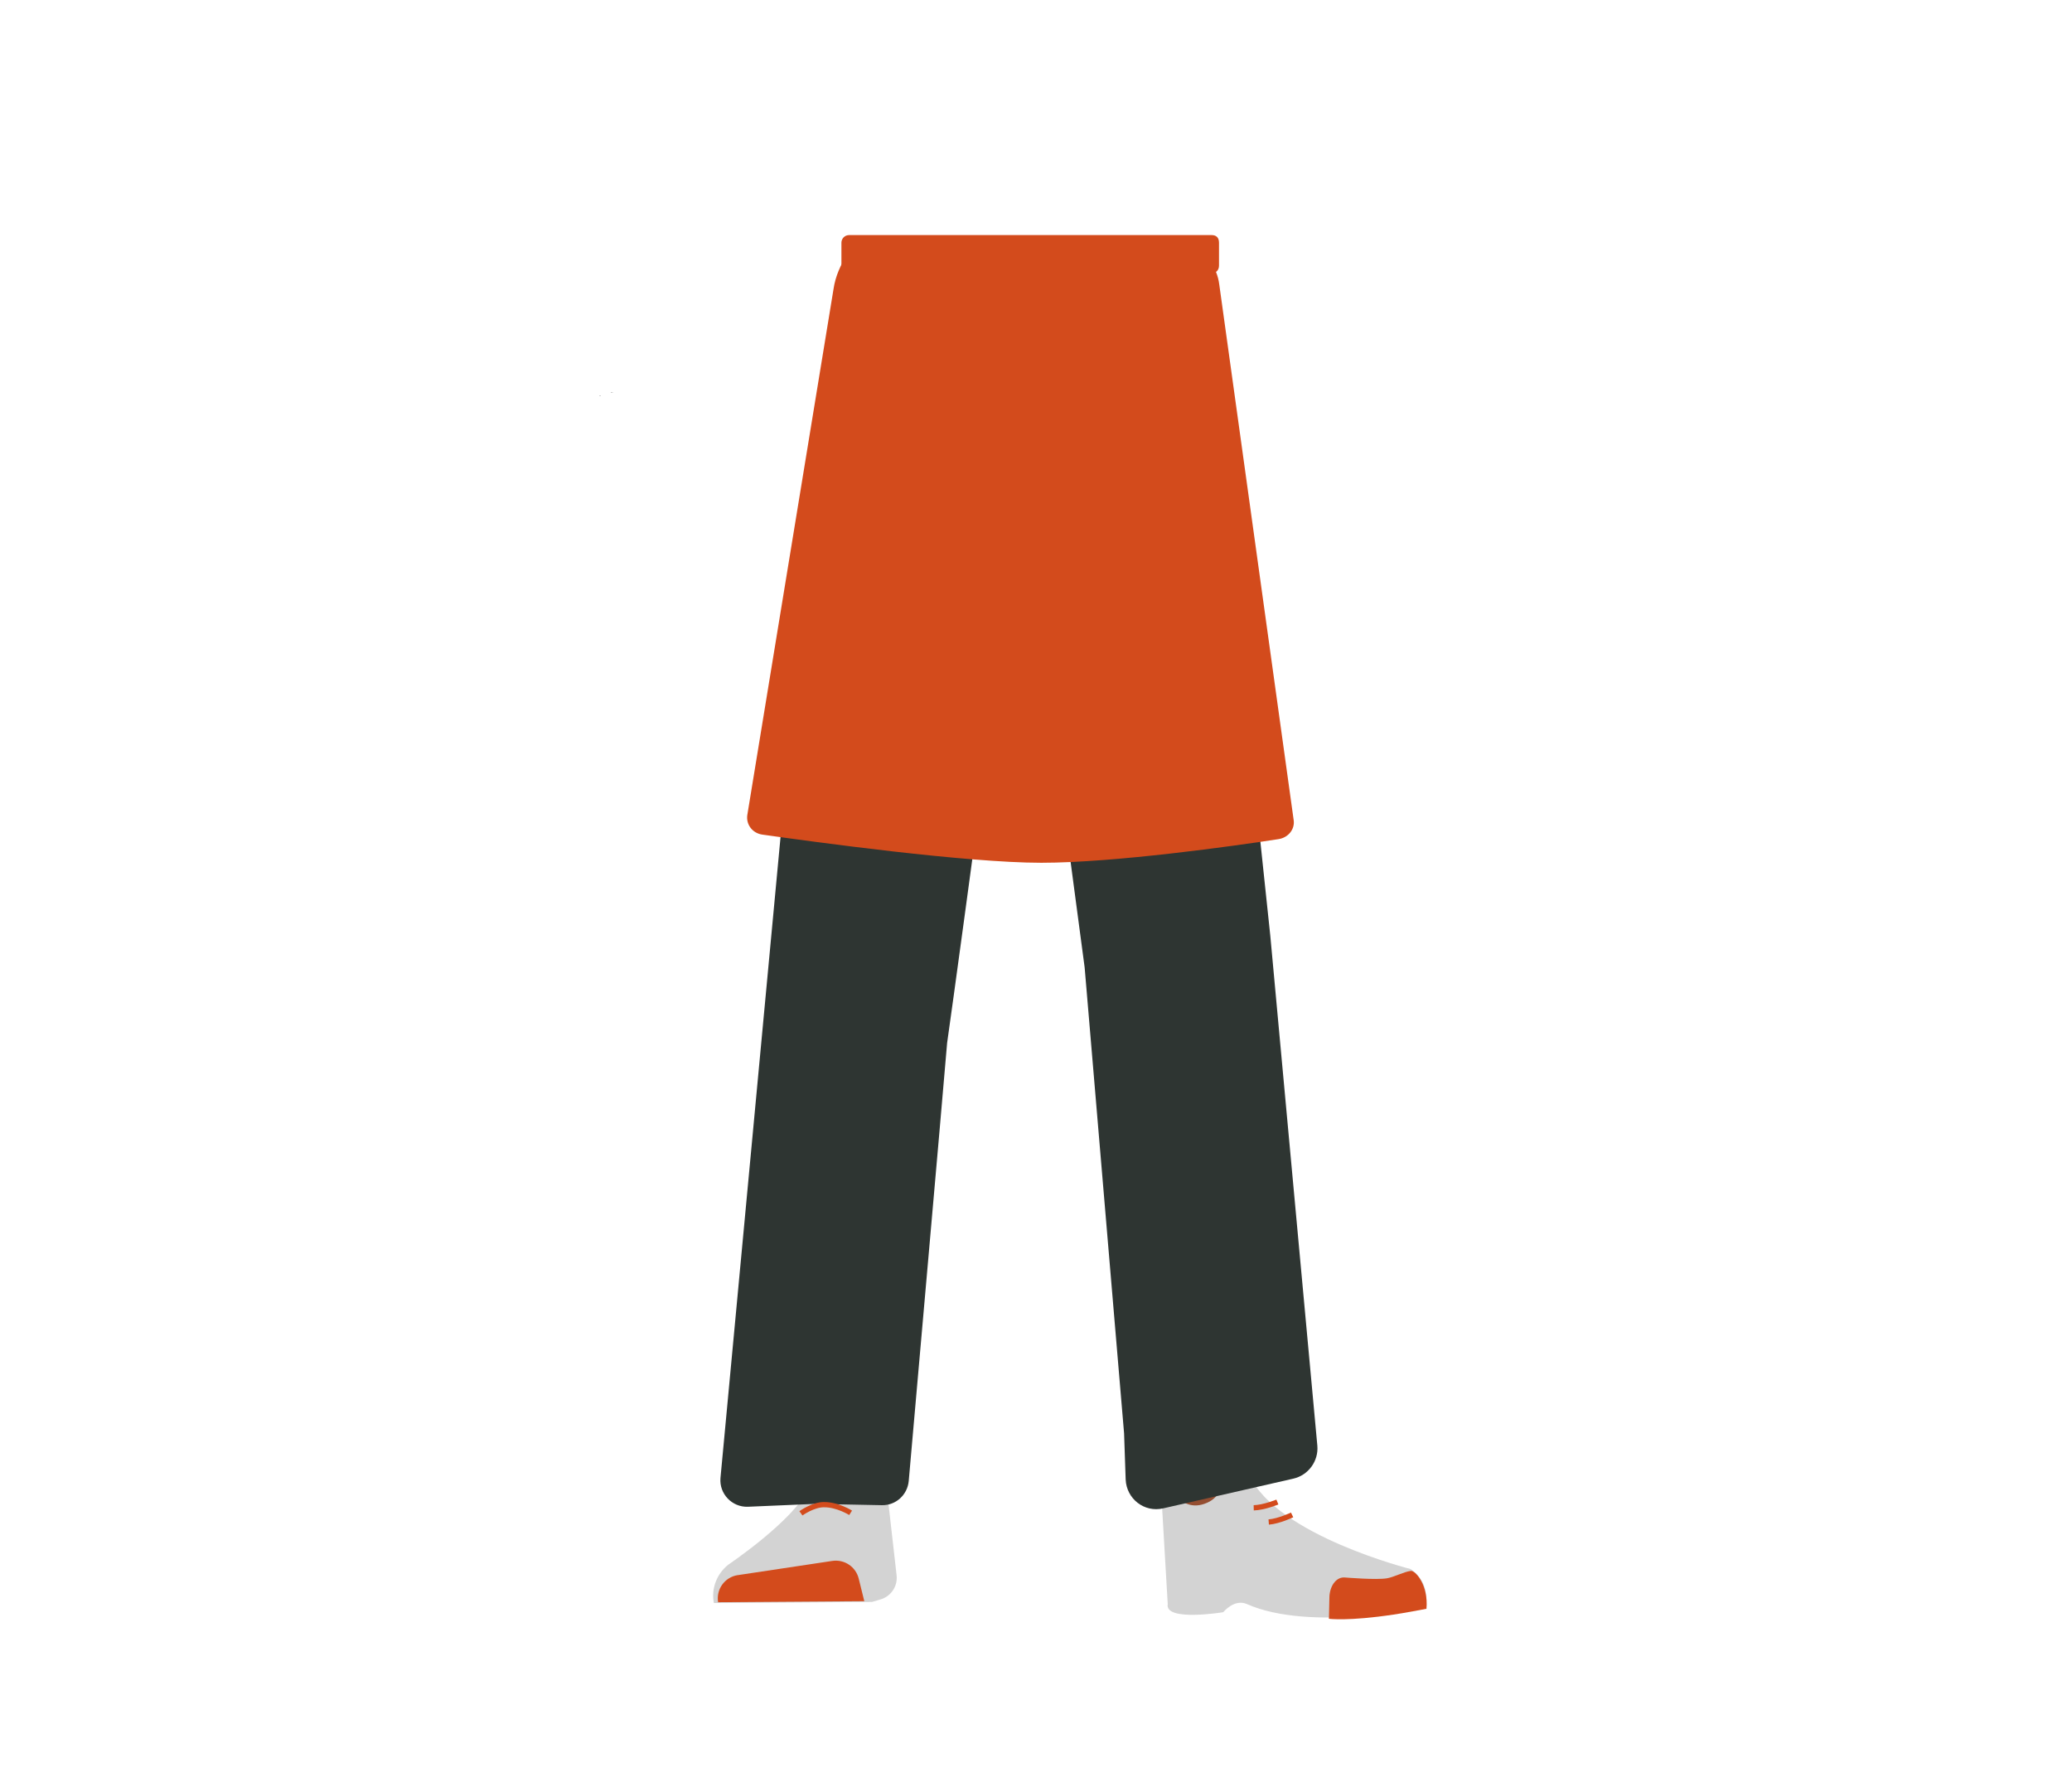 <?xml version="1.0" encoding="utf-8"?>
<!-- Generator: Adobe Illustrator 26.0.2, SVG Export Plug-In . SVG Version: 6.00 Build 0)  -->
<svg version="1.1" id="Layer_1" xmlns="http://www.w3.org/2000/svg" xmlns:xlink="http://www.w3.org/1999/xlink" x="0px" y="0px"
	 viewBox="0 0 788 679.6" style="enable-background:new 0 0 788 679.6;" xml:space="preserve">
<style type="text/css">
	.st0{fill:#3FA9F5;}
	.st1{fill:#D3D3D3;}
	.st2{fill:#D34B1C;}
	.st3{fill:#944E31;}
	.st4{fill:#2E3532;}
	.st5{fill:none;stroke:#D34B1C;stroke-width:2;stroke-miterlimit:10;}
</style>
<g>
	<g>
		<polygon points="232.4,149.2 232.5,149.1 232.4,149.1 		"/>
		<polygon points="232.5,149.1 232.6,149.2 232.6,149.1 		"/>
		<polygon points="232.4,149.2 232.5,149.1 232.4,149.1 		"/>
		<polygon points="232.5,149.1 232.6,149.2 232.6,149.1 		"/>
		<polygon points="227.9,150.5 228,150.5 227.9,150.4 		"/>
		<polygon points="228,150.5 228.1,150.5 228.1,150.4 		"/>
		<polygon points="227.9,150.5 228,150.5 227.9,150.4 		"/>
		<polygon points="228,150.5 228.1,150.5 228.1,150.4 		"/>
		<path class="st0" d="M332.1,303.5c-13.9-0.2-22.3,6.7-24.9,18.2c0,0-7.1,55.4-8.3,77c-1.9,34.7,2.5,101.6,7.2,136
			c1,7.5,3,30.3,3,30.3c0.7,6.8,6.4,11.9,13.2,11.8l0,0c6.7-0.1,12.2-5.2,12.9-11.8c0,0,2.2-26.1,3.5-34.8
			c4.6-31.3,18-93.5,20-125.1c1.2-19-0.4-77.5-0.4-77.5C357.4,308.3,344,304,332.1,303.5L332.1,303.5z"/>
		<path class="st1" d="M321.6,556.9L321.6,556.9c-6.1,0.1-11.5,3.7-14.1,9.2l0,0C301.7,578.4,277,595,277,595
			c-4.4,3.5-6.6,9.1-5.5,14.6l0,0l60.1-0.4l3.4-1c3.9-1.2,6.4-5,6-9l-3.4-29.9C335.9,561.9,329.2,556.7,321.6,556.9z"/>
		<path class="st2" d="M273.1,609.3L273.1,609.3c-0.8-4.9,2.5-9.5,7.4-10.3h0.1l35.9-5.4c4.6-0.7,9,2.2,10.1,6.8l2.1,8.5
			L273.1,609.3z"/>
		<path class="st0" d="M447.9,303.5c12.4-0.2,19.9,6.7,22.2,18.2c0,0,14.4,53.4,15.5,75c1.7,34.7-10.2,103.6-14.5,138
			c-0.9,7.5-2.7,30.3-2.7,30.3c-0.6,6.8-5.7,11.9-11.8,11.8l0,0c-6-0.1-10.9-5.2-11.5-11.8c0,0-2-26.1-3.1-34.8
			c-4.1-31.3-16.1-93.5-17.9-125.1c-1.1-19,0.4-77.5,0.4-77.5C425.2,308.3,437.2,304,447.9,303.5L447.9,303.5z"/>
		<path class="st3" d="M470.9,553.1c-1.2,34,40,38.4,40,38.4c4.4,3.5-67,21.8-66.6,17.8c0,0,1.5-52-1-65.2
			C441.5,534.7,471.6,533.1,470.9,553.1z"/>
		<path class="st1" d="M458,571.9c6.4-2.2,5.9-6.8,8.5-9.4c1.5-1.5,7.9-3.2,8.8-1.2c10.7,22.7,61.2,35.4,61.2,35.4
			c5.4,3.8,6.6,9.1,5.5,14.6l0,0c0,0-43.8,9.4-67.8-1.3c-4.8-2.1-9,3.1-9,3.1s-22.4,3.7-21.1-3.1l-2.5-42.7
			C443.2,559.9,447.1,575.7,458,571.9z"/>
		<path class="st2" d="M542.5,611.8c0.8-9-4.3-14.7-6-14.4c-2.5,0.3-6.5,2.4-9,2.8c-4,0.7-16-0.3-16-0.3c-3.1-0.3-5.6,2.8-5.9,7.1
			l-0.2,8.6c0,0,7.3,1,24.6-1.6C533,613.6,542.5,611.8,542.5,611.8z"/>
		<path class="st4" d="M322.3,107.9l-7.9,23.1L274,562.1c-0.5,6,4.4,11.1,10.4,10.9l25.6-1.1l25.4,0.5c5.3,0.1,9.7-3.9,10.2-9.2
			c2.8-32.2,12.2-138,14.6-166.6c1.6-19.6-2.8,19.5,0,0c4.1-28.4,31-228.5,31-228.5l0.7-64.4L322.3,107.9z"/>
		<path class="st4" d="M383,105.9l2,55.3l27.5,206.7l15,177.2l0.6,17.5c0.3,7.4,7.1,12.7,14.3,11l49.5-11.3
			c5.7-1.3,9.6-6.7,9.1-12.5l-17.9-194l0,0l-26.6-252l-67.5,2.5L383,105.9z"/>
		<path class="st5" d="M304.6,575.5c0,0,4.7-3.4,8.9-3.3c5.1,0,10,3.1,10,3.1"/>
		<path class="st5" d="M485.8,571.2c0,0-5.1,2.1-9,2.2"/>
		<path class="st5" d="M491.4,576.1c0,0-5,2.4-8.9,2.7"/>
		<path class="st2" d="M320,92.3v8.7c0,1.6,1.2,2.9,2.8,2.9h138c1.6,0,2.8-1.1,2.8-2.9v-8.7c0-2.1-1.2-2.9-2.8-2.9H322.9
			C321.3,89.4,320,90.7,320,92.3z"/>
		<path class="st2" d="M323.1,95.5l-0.7,1c-2.7,4.1-4.7,8.6-5.4,13.4L284.2,310c-0.5,3.6,2,6.9,5.8,7.4c19.8,2.8,77.5,10.7,106,10.7
			c27.9,0,73.5-6.4,90.3-9c3.7-0.6,6.2-3.8,5.7-7.2l-28.3-203.7c-0.4-3.3-1.7-6.5-3.8-9.3l2.2-2.3L323.1,95.5z"/>
	</g>
	<polygon points="232.8,149.2 232.9,149.1 232.8,149.1 	"/>
	<polygon points="232.9,149.1 233,149.2 233,149.1 	"/>
	<polygon points="232.8,149.2 232.9,149.1 232.8,149.1 	"/>
	<polygon points="232.9,149.1 233,149.2 233,149.1 	"/>
	<polygon points="228.3,150.5 228.4,150.5 228.3,150.4 	"/>
	<polygon points="228.4,150.5 228.5,150.5 228.5,150.4 	"/>
	<polygon points="228.3,150.5 228.4,150.5 228.3,150.4 	"/>
	<polygon points="228.4,150.5 228.5,150.5 228.5,150.4 	"/>
</g>
</svg>
